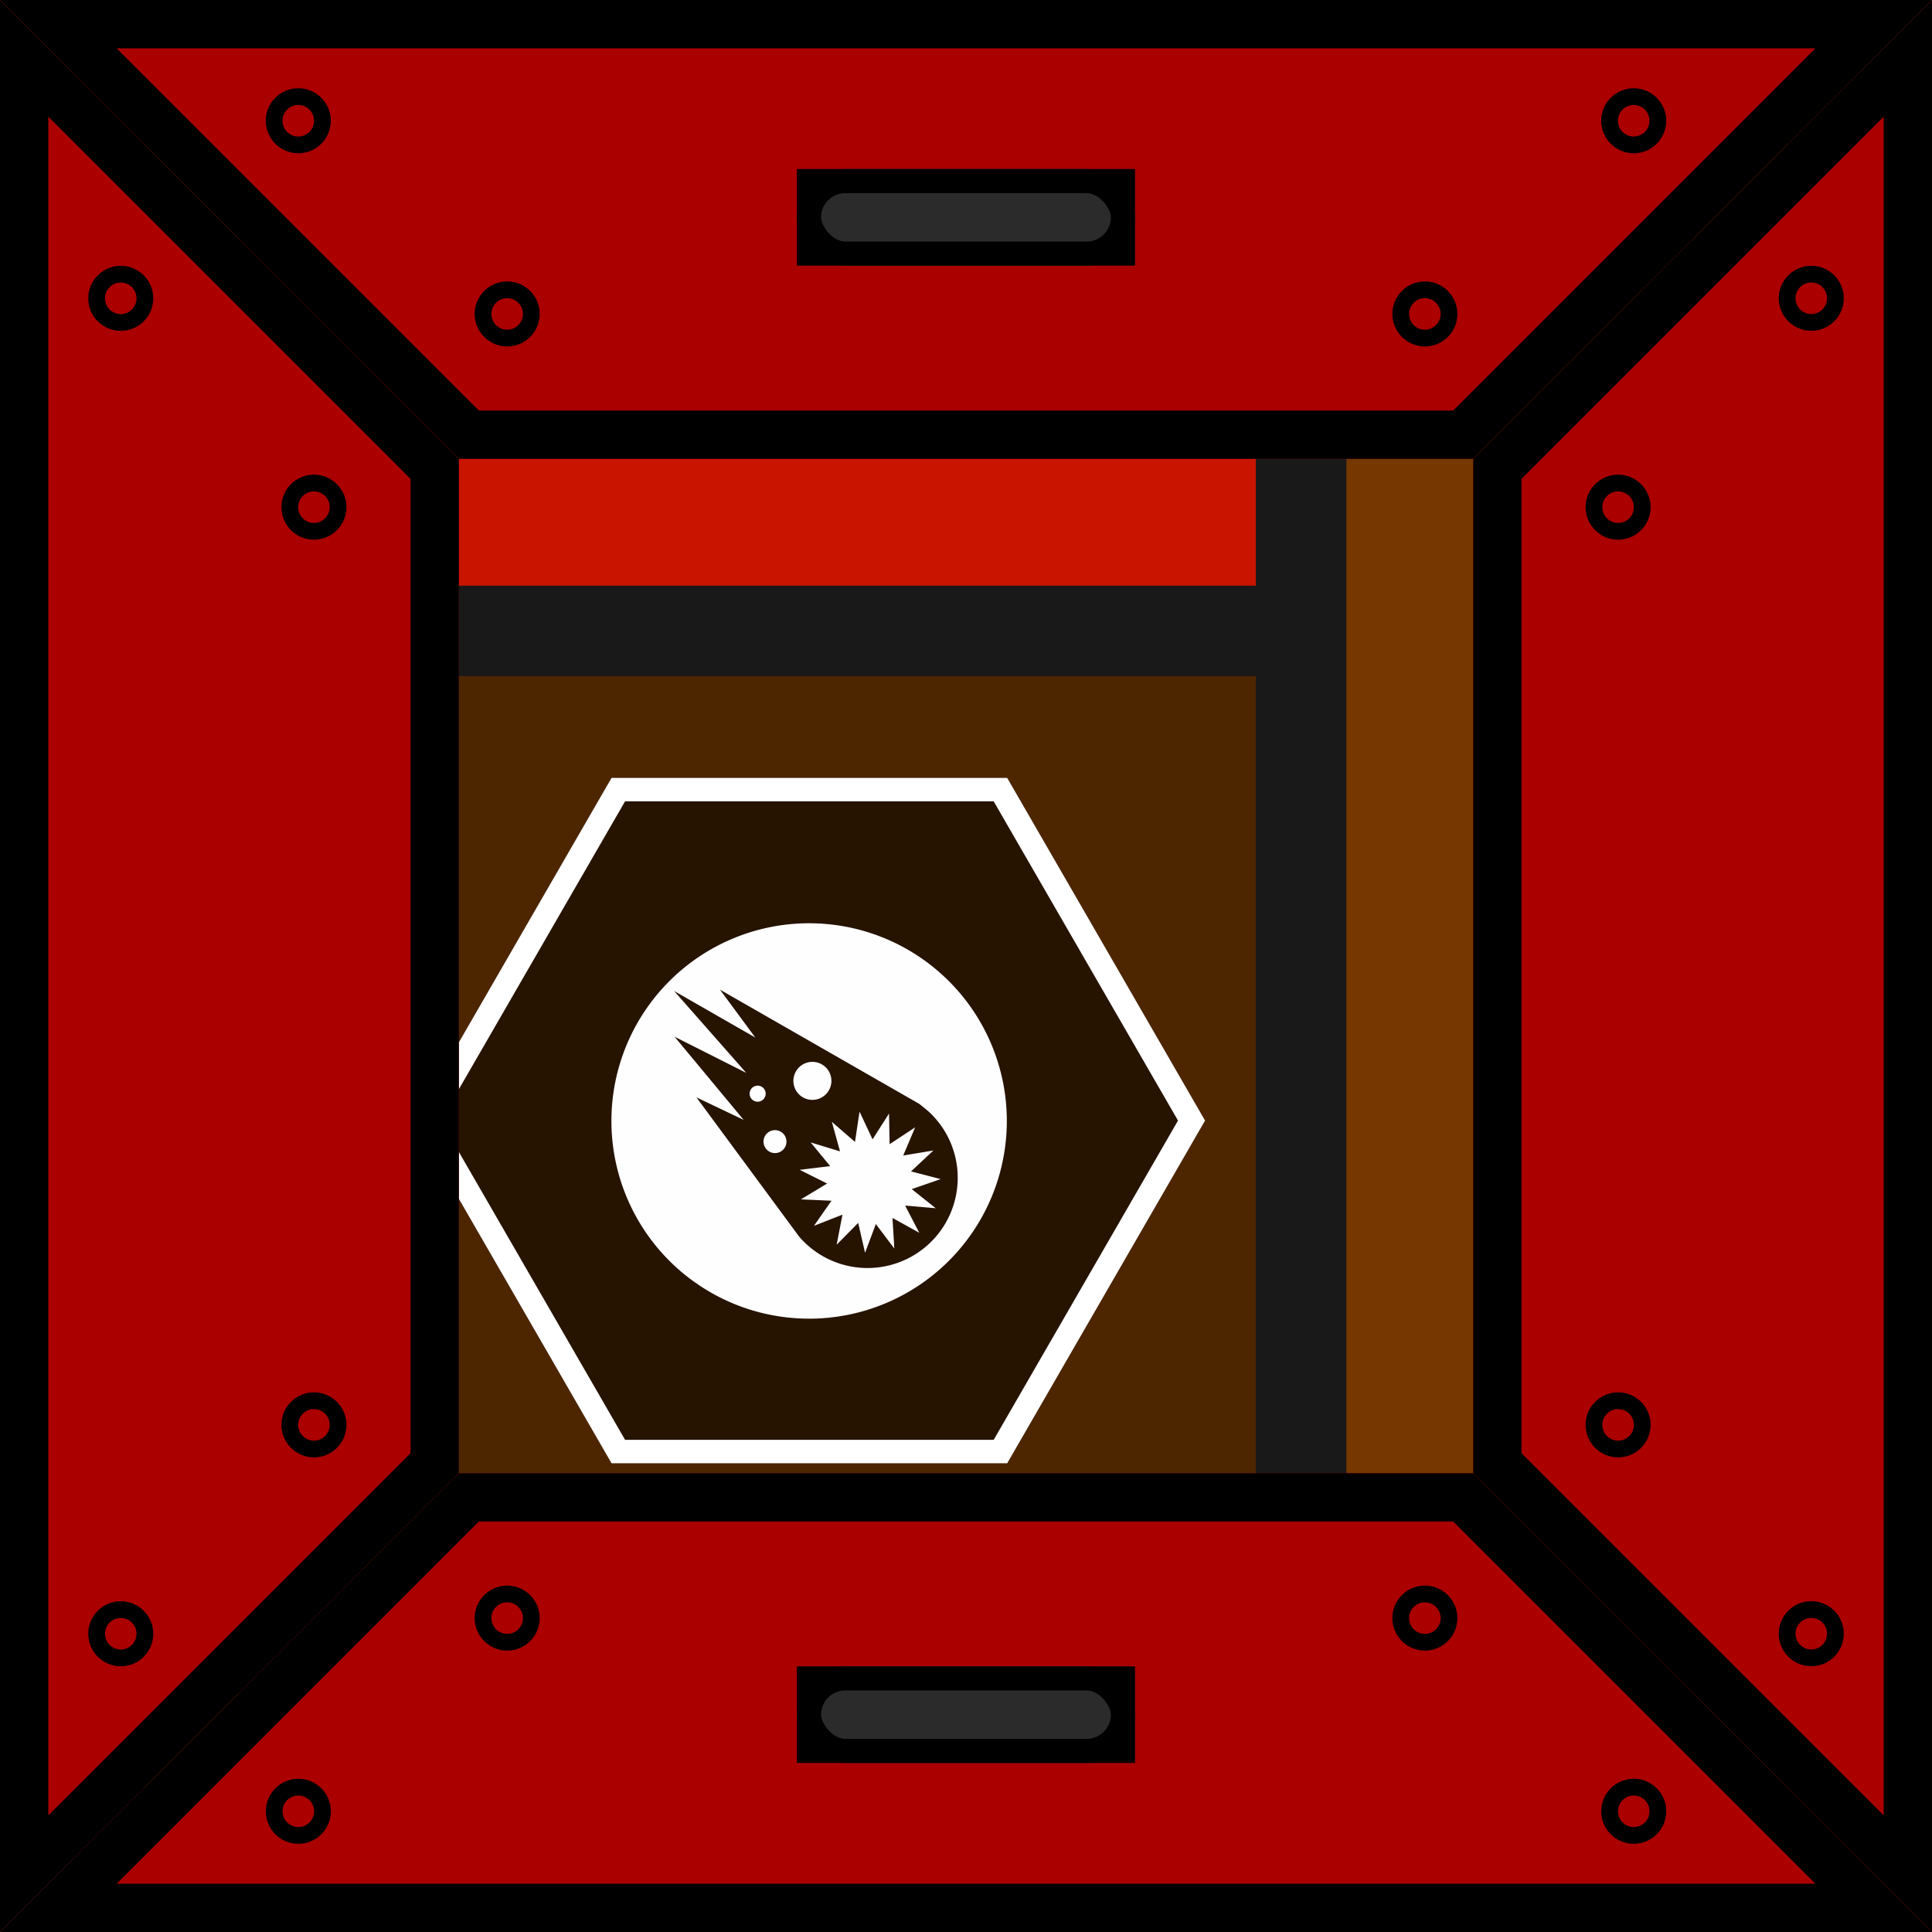 <svg xmlns="http://www.w3.org/2000/svg" width="160" height="160" viewBox="0 0 42.333 42.333"><rect x="0" y="0" width="42.333" height="42.333" fill="#808080" stroke="none"/><defs><clipPath id="a"><path d="M0 258.9h38.1V297H0z" fill="#4d2600" stroke-width=".529"/></clipPath><clipPath id="c"><path d="M-4.763 273.187v-5.82h28.575v5.82z" fill="#4d2600" stroke-width="3.532"/></clipPath><clipPath id="b"><path d="M43.392 296.47h-12.7v-38.1h12.7z" fill="#4d2600" stroke-width="6.024"/></clipPath><clipPath id="d"><path d="M-1.587 297h-5.821v-38.1h5.82z" fill="#4d2600" stroke-width="4.078"/></clipPath><clipPath id="e"><path d="M-45.534 209.35l29.33 16.933v33.867l-29.33 16.933-29.33-16.933v-33.867z" fill-opacity=".506" stroke="#fff" stroke-width="2.117" stroke-opacity=".502"/></clipPath><clipPath id="f"><path d="M0 258.9h38.1V297H0z" fill="#4d2600" stroke-width=".529"/></clipPath><clipPath id="g"><path d="M43.392 296.47h-12.7v-38.1h12.7z" fill="#4d2600" stroke-width="6.024"/></clipPath><clipPath id="h"><path d="M-4.763 273.187v-5.82h28.575v5.82z" fill="#4d2600" stroke-width="3.532"/></clipPath><clipPath id="i"><path d="M-1.587 297h-5.821v-38.1h5.82z" fill="#4d2600" stroke-width="4.078"/></clipPath><clipPath id="j"><path d="M39.158 6.35v-7.408H31.75L30.692 0 38.1 7.408z" fill="#272727" stroke-width="1.968"/></clipPath><clipPath id="k"><path d="M-45.534 209.35l29.33 16.933v33.867l-29.33 16.933-29.33-16.933v-33.867z" fill-opacity=".506" stroke="#fff" stroke-width="2.117" stroke-opacity=".502"/></clipPath><clipPath id="l"><path d="M0 0l10.054 10.054H32.28L42.333 0z" fill="#595959" stroke-width=".286"/></clipPath><clipPath id="m"><path fill="#2b2b2b" stroke-width="3.757" stroke-linecap="round" stroke-miterlimit="10" d="M17.462 3.704h7.408v2.117h-7.408z"/></clipPath></defs><path transform="translate(2.116 -256.784)" d="M0 258.9h38.1V297H0z" clip-path="url(#a)" fill="#4d2600" stroke="#191919" stroke-width="3.969"/><path clip-path="url(#b)" d="M43.392 296.47h-12.7v-38.1h12.7z" transform="rotate(90 163.581 135.006)" fill="#c91400" stroke="#191919" stroke-width="3.969"/><path d="M-4.763 273.187v-5.82h28.575v5.82z" clip-path="url(#c)" transform="matrix(-1.333 0 0 -1 33.866 307.583)" fill="#d19200" stroke="#191919" stroke-width="3.437"/><path clip-path="url(#d)" d="M-1.587 297h-5.821v-38.1h5.82z" transform="rotate(90 128.656 170.46)" fill="#763800" stroke="#191919" stroke-width="3.969"/><path transform="translate(9.524 -256.784)" d="M-1.587 297h-5.821v-38.1h5.82z" clip-path="url(#d)" fill="#763800" stroke="#191919" stroke-width="3.969"/><path transform="translate(-3.176 -256.254)" d="M43.392 296.47h-12.7v-38.1h12.7z" clip-path="url(#b)" fill="#763800" stroke="#191919" stroke-width="3.969"/><path clip-path="url(#e)" d="M-45.534 209.35l29.33 16.933v33.867l-29.33 16.933-29.33-16.933v-33.867z" transform="rotate(-150.001 -2.013 39.471) scale(.256)" fill-opacity=".502" stroke="#fff" stroke-width="4.011"/><path d="M17.729 20.23a4.332 4.332 0 0 0-4.332 4.331 4.332 4.332 0 0 0 4.332 4.332 4.332 4.332 0 0 0 4.332-4.332 4.332 4.332 0 0 0-4.332-4.332zm-1.954 1.454l4.362 2.501s.184.14.268.224c.386.386.579.892.579 1.398a1.976 1.976 0 0 1-3.473 1.29l-2.251-3.053 1.033.494-1.513-1.822 1.57.792-1.579-1.794 1.778 1.019zm2.025 1.582a.416.416 0 1 0 0 .833.416.416 0 0 0 0-.833zm-1.2.522a.176.176 0 1 0 0 .352.176.176 0 0 0 0-.352zm2.234.568l-.1.664-.507-.44.178.647-.642-.195.427.518-.667.083.6.3-.575.346.671.03-.385.55.626-.245-.128.66.471-.479.152.655.236-.63.404.537-.04-.67.588.325-.31-.597.67.058-.526-.418.635-.22-.65-.168.49-.459-.662.11.262-.618-.56.37-.012-.671-.362.566zm-1.853.407a.251.251 0 1 0 0 .503.251.251 0 0 0 0-.503z" fill="#fefefe"/><g><path transform="translate(2.117 -256.783)" d="M0 258.9h38.1V297H0z" clip-path="url(#f)" fill="#4d2600" stroke="#191919" stroke-width="3.969"/><path clip-path="url(#g)" d="M43.392 296.47h-12.7v-38.1h12.7z" transform="rotate(90 163.581 135.007)" fill="#c91400" stroke="#191919" stroke-width="3.969"/><path d="M-4.763 273.187v-5.82h28.575v5.82z" clip-path="url(#h)" transform="matrix(-1.333 0 0 -1 33.867 307.584)" fill="#d19200" stroke="#191919" stroke-width="3.437"/><path clip-path="url(#i)" d="M-1.587 297h-5.821v-38.1h5.82z" transform="rotate(90 128.656 170.46)" fill="#763800" stroke="#191919" stroke-width="3.969"/><path transform="translate(9.525 -256.783)" d="M-1.587 297h-5.821v-38.1h5.82z" clip-path="url(#i)" fill="#763800" stroke="#191919" stroke-width="3.969"/><path transform="translate(-3.175 -256.253)" d="M43.392 296.47h-12.7v-38.1h12.7z" clip-path="url(#g)" fill="#763800" stroke="#191919" stroke-width="3.969"/><path transform="translate(1.588 2.646)" clip-path="url(#j)" d="M39.158 6.35v-7.408H31.75L30.692 0 38.1 7.408z" fill="#dea217" stroke="#191919" stroke-width="3.175"/><path d="M39.158 6.35v-7.408H31.75L30.692 0 38.1 7.408z" clip-path="url(#j)" transform="rotate(90 19.05 20.638)" fill="#dea217" stroke="#191919" stroke-width="3.175"/><path d="M39.158 6.35v-7.408H31.75L30.692 0 38.1 7.408z" clip-path="url(#j)" transform="rotate(180 20.373 19.844)" fill="#dea217" stroke="#191919" stroke-width="3.175"/><path transform="rotate(-90 21.696 19.05)" clip-path="url(#j)" d="M39.158 6.35v-7.408H31.75L30.692 0 38.1 7.408z" fill="#dea217" stroke="#191919" stroke-width="3.175"/><path clip-path="url(#k)" d="M-45.534 209.35l29.33 16.933v33.867l-29.33 16.933-29.33-16.933v-33.867z" transform="rotate(-150.001 -2.013 39.471) scale(.256)" fill-opacity=".502" stroke="#fff" stroke-width="4.011"/><path d="M17.73 20.23a4.332 4.332 0 0 0-4.333 4.332 4.332 4.332 0 0 0 4.332 4.332 4.332 4.332 0 0 0 4.332-4.332 4.332 4.332 0 0 0-4.332-4.332zm-1.954 1.455l4.362 2.5s.183.14.267.225c.386.386.58.892.58 1.398a1.976 1.976 0 0 1-3.473 1.29l-2.252-3.053 1.034.493-1.513-1.822 1.57.792-1.58-1.794 1.779 1.02zm2.025 1.582a.416.416 0 1 0 0 .833.416.416 0 0 0 0-.833zm-1.2.521a.176.176 0 1 0 0 .352.176.176 0 0 0 0-.352zm2.233.569l-.1.664-.507-.44.179.647-.643-.196.427.519-.667.082.601.3-.575.347.67.03-.384.55.625-.245-.128.659.472-.478.151.654.236-.629.405.536-.04-.67.587.325-.31-.596.67.058-.525-.419.634-.219-.65-.169.491-.458-.662.11.262-.618-.56.37-.013-.672-.361.566zm-1.853.406a.251.251 0 1 0 0 .503.251.251 0 0 0 0-.503z" fill="#fefefe"/></g><g fill="#a00" stroke="#000"><path clip-path="url(#l)" d="M0 0l10.054 10.054H32.28L42.333 0z" stroke-width="2.117"/><ellipse ry=".529" rx=".529" cy="6.536" cx="2.646" transform="matrix(0 1 1 0 0 0)" stroke-width=".367" stroke-linecap="round"/><ellipse transform="matrix(0 1 1 0 0 0)" cx="6.879" cy="11.113" rx=".529" ry=".529" stroke-width=".367" stroke-linecap="round"/><ellipse transform="rotate(90)" cx="2.646" cy="-35.797" rx=".529" ry=".529" stroke-width=".367" stroke-linecap="round"/><ellipse ry=".529" rx=".529" cy="-31.221" cx="6.879" transform="rotate(90)" stroke-width=".367" stroke-linecap="round"/></g><g transform="rotate(90 21.167 21.167)" fill="#a00" stroke="#000"><path d="M0 0l10.054 10.054H32.28L42.333 0z" clip-path="url(#l)" stroke-width="2.117"/><ellipse transform="matrix(0 1 1 0 0 0)" cx="2.646" cy="6.536" rx=".529" ry=".529" stroke-width=".367" stroke-linecap="round"/><ellipse ry=".529" rx=".529" cy="11.113" cx="6.879" transform="matrix(0 1 1 0 0 0)" stroke-width=".367" stroke-linecap="round"/><ellipse ry=".529" rx=".529" cy="-35.797" cx="2.646" transform="rotate(90)" stroke-width=".367" stroke-linecap="round"/><ellipse transform="rotate(90)" cx="6.879" cy="-31.221" rx=".529" ry=".529" stroke-width=".367" stroke-linecap="round"/></g><g transform="rotate(180 21.167 21.167)" fill="#a00" stroke="#000"><path clip-path="url(#l)" d="M0 0l10.054 10.054H32.28L42.333 0z" stroke-width="2.117"/><ellipse ry=".529" rx=".529" cy="6.536" cx="2.646" transform="matrix(0 1 1 0 0 0)" stroke-width=".367" stroke-linecap="round"/><ellipse transform="matrix(0 1 1 0 0 0)" cx="6.879" cy="11.113" rx=".529" ry=".529" stroke-width=".367" stroke-linecap="round"/><ellipse transform="rotate(90)" cx="2.646" cy="-35.797" rx=".529" ry=".529" stroke-width=".367" stroke-linecap="round"/><ellipse ry=".529" rx=".529" cy="-31.221" cx="6.879" transform="rotate(90)" stroke-width=".367" stroke-linecap="round"/></g><g transform="rotate(-90 21.167 21.167)" fill="#a00" stroke="#000"><path d="M0 0l10.054 10.054H32.28L42.333 0z" clip-path="url(#l)" stroke-width="2.117"/><ellipse transform="matrix(0 1 1 0 0 0)" cx="2.646" cy="6.536" rx=".529" ry=".529" stroke-width=".367" stroke-linecap="round"/><ellipse ry=".529" rx=".529" cy="11.113" cx="6.879" transform="matrix(0 1 1 0 0 0)" stroke-width=".367" stroke-linecap="round"/><ellipse ry=".529" rx=".529" cy="-35.797" cx="2.646" transform="rotate(90)" stroke-width=".367" stroke-linecap="round"/><ellipse transform="rotate(90)" cx="6.879" cy="-31.221" rx=".529" ry=".529" stroke-width=".367" stroke-linecap="round"/></g><rect y="3.704" x="17.462" height="2.117" width="7.408" clip-path="url(#m)" rx="1.058" ry="1.058" fill="#2b2b2b" stroke="#000" stroke-width="1.058" stroke-linecap="round" stroke-miterlimit="10"/><rect ry="1.058" rx="1.058" clip-path="url(#m)" width="7.408" height="2.117" x="17.462" y="3.704" transform="translate(0 32.808)" fill="#2b2b2b" stroke="#000" stroke-width="1.058" stroke-linecap="round" stroke-miterlimit="10"/></svg>
